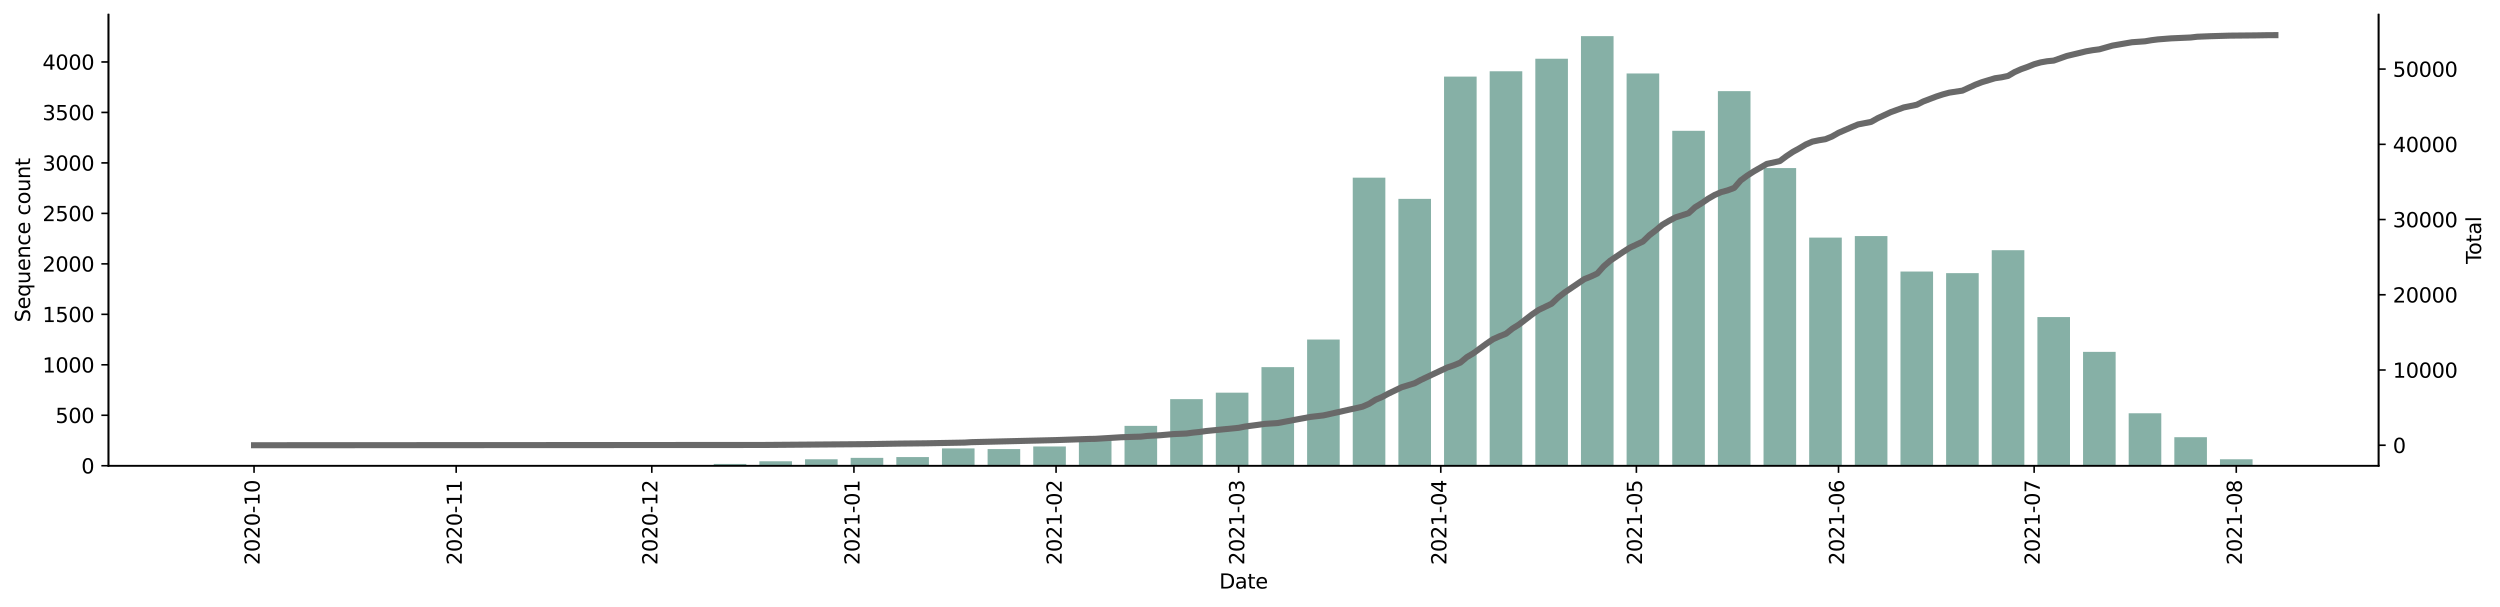 <?xml version="1.0" encoding="utf-8" standalone="no"?>
<!DOCTYPE svg PUBLIC "-//W3C//DTD SVG 1.1//EN"
  "http://www.w3.org/Graphics/SVG/1.1/DTD/svg11.dtd">
<svg height="298.621pt" version="1.1" viewBox="0 0 1229.019 298.621" width="1229.019pt" xmlns="http://www.w3.org/2000/svg" xmlns:xlink="http://www.w3.org/1999/xlink">
 <defs>
  <style type="text/css">*{stroke-linecap:butt;stroke-linejoin:round;}</style>
 </defs>
 <g id="figure_1">
  <g id="patch_1">
   <path d="M 0 298.621 
L 1229.019 298.621 
L 1229.019 0 
L 0 0 
z
" style="fill:#ffffff;"/>
  </g>
  <g id="axes_1">
   <g id="patch_2">
    <path d="M 53.328 228.96 
L 1169.328 228.96 
L 1169.328 7.2 
L 53.328 7.2 
z
" style="fill:#ffffff;"/>
   </g>
   <g id="patch_3">
    <path clip-path="url(#p7584fbfe65)" d="M 104.055 228.96 
L 120.083 228.96 
L 120.083 228.91 
L 104.055 228.91 
z
" style="fill:#86b0a6;"/>
   </g>
   <g id="patch_4">
    <path clip-path="url(#p7584fbfe65)" d="M 171.371 228.96 
L 187.399 228.96 
L 187.399 228.811 
L 171.371 228.811 
z
" style="fill:#86b0a6;"/>
   </g>
   <g id="patch_5">
    <path clip-path="url(#p7584fbfe65)" d="M 193.81 228.96 
L 209.837 228.96 
L 209.837 228.861 
L 193.81 228.861 
z
" style="fill:#86b0a6;"/>
   </g>
   <g id="patch_6">
    <path clip-path="url(#p7584fbfe65)" d="M 216.248 228.96 
L 232.276 228.96 
L 232.276 228.91 
L 216.248 228.91 
z
" style="fill:#86b0a6;"/>
   </g>
   <g id="patch_7">
    <path clip-path="url(#p7584fbfe65)" d="M 261.126 228.96 
L 277.153 228.96 
L 277.153 228.811 
L 261.126 228.811 
z
" style="fill:#86b0a6;"/>
   </g>
   <g id="patch_8">
    <path clip-path="url(#p7584fbfe65)" d="M 283.564 228.96 
L 299.592 228.96 
L 299.592 228.91 
L 283.564 228.91 
z
" style="fill:#86b0a6;"/>
   </g>
   <g id="patch_9">
    <path clip-path="url(#p7584fbfe65)" d="M 306.003 228.96 
L 322.03 228.96 
L 322.03 228.762 
L 306.003 228.762 
z
" style="fill:#86b0a6;"/>
   </g>
   <g id="patch_10">
    <path clip-path="url(#p7584fbfe65)" d="M 328.441 228.96 
L 344.469 228.96 
L 344.469 228.811 
L 328.441 228.811 
z
" style="fill:#86b0a6;"/>
   </g>
   <g id="patch_11">
    <path clip-path="url(#p7584fbfe65)" d="M 350.88 228.96 
L 366.908 228.96 
L 366.908 228.067 
L 350.88 228.067 
z
" style="fill:#86b0a6;"/>
   </g>
   <g id="patch_12">
    <path clip-path="url(#p7584fbfe65)" d="M 373.319 228.96 
L 389.346 228.96 
L 389.346 226.777 
L 373.319 226.777 
z
" style="fill:#86b0a6;"/>
   </g>
   <g id="patch_13">
    <path clip-path="url(#p7584fbfe65)" d="M 395.757 228.96 
L 411.785 228.96 
L 411.785 225.784 
L 395.757 225.784 
z
" style="fill:#86b0a6;"/>
   </g>
   <g id="patch_14">
    <path clip-path="url(#p7584fbfe65)" d="M 418.196 228.96 
L 434.223 228.96 
L 434.223 225.089 
L 418.196 225.089 
z
" style="fill:#86b0a6;"/>
   </g>
   <g id="patch_15">
    <path clip-path="url(#p7584fbfe65)" d="M 440.634 228.96 
L 456.662 228.96 
L 456.662 224.692 
L 440.634 224.692 
z
" style="fill:#86b0a6;"/>
   </g>
   <g id="patch_16">
    <path clip-path="url(#p7584fbfe65)" d="M 463.073 228.96 
L 479.101 228.96 
L 479.101 220.425 
L 463.073 220.425 
z
" style="fill:#86b0a6;"/>
   </g>
   <g id="patch_17">
    <path clip-path="url(#p7584fbfe65)" d="M 485.512 228.96 
L 501.539 228.96 
L 501.539 220.772 
L 485.512 220.772 
z
" style="fill:#86b0a6;"/>
   </g>
   <g id="patch_18">
    <path clip-path="url(#p7584fbfe65)" d="M 507.95 228.96 
L 523.978 228.96 
L 523.978 219.482 
L 507.95 219.482 
z
" style="fill:#86b0a6;"/>
   </g>
   <g id="patch_19">
    <path clip-path="url(#p7584fbfe65)" d="M 530.389 228.96 
L 546.416 228.96 
L 546.416 214.817 
L 530.389 214.817 
z
" style="fill:#86b0a6;"/>
   </g>
   <g id="patch_20">
    <path clip-path="url(#p7584fbfe65)" d="M 552.827 228.96 
L 568.855 228.96 
L 568.855 209.358 
L 552.827 209.358 
z
" style="fill:#86b0a6;"/>
   </g>
   <g id="patch_21">
    <path clip-path="url(#p7584fbfe65)" d="M 575.266 228.96 
L 591.294 228.96 
L 591.294 196.208 
L 575.266 196.208 
z
" style="fill:#86b0a6;"/>
   </g>
   <g id="patch_22">
    <path clip-path="url(#p7584fbfe65)" d="M 597.705 228.96 
L 613.732 228.96 
L 613.732 193.032 
L 597.705 193.032 
z
" style="fill:#86b0a6;"/>
   </g>
   <g id="patch_23">
    <path clip-path="url(#p7584fbfe65)" d="M 620.143 228.96 
L 636.171 228.96 
L 636.171 180.477 
L 620.143 180.477 
z
" style="fill:#86b0a6;"/>
   </g>
   <g id="patch_24">
    <path clip-path="url(#p7584fbfe65)" d="M 642.582 228.96 
L 658.609 228.96 
L 658.609 166.93 
L 642.582 166.93 
z
" style="fill:#86b0a6;"/>
   </g>
   <g id="patch_25">
    <path clip-path="url(#p7584fbfe65)" d="M 665.02 228.96 
L 681.048 228.96 
L 681.048 87.333 
L 665.02 87.333 
z
" style="fill:#86b0a6;"/>
   </g>
   <g id="patch_26">
    <path clip-path="url(#p7584fbfe65)" d="M 687.459 228.96 
L 703.487 228.96 
L 703.487 97.754 
L 687.459 97.754 
z
" style="fill:#86b0a6;"/>
   </g>
   <g id="patch_27">
    <path clip-path="url(#p7584fbfe65)" d="M 709.898 228.96 
L 725.925 228.96 
L 725.925 37.659 
L 709.898 37.659 
z
" style="fill:#86b0a6;"/>
   </g>
   <g id="patch_28">
    <path clip-path="url(#p7584fbfe65)" d="M 732.336 228.96 
L 748.364 228.96 
L 748.364 35.029 
L 732.336 35.029 
z
" style="fill:#86b0a6;"/>
   </g>
   <g id="patch_29">
    <path clip-path="url(#p7584fbfe65)" d="M 754.775 228.96 
L 770.802 228.96 
L 770.802 28.876 
L 754.775 28.876 
z
" style="fill:#86b0a6;"/>
   </g>
   <g id="patch_30">
    <path clip-path="url(#p7584fbfe65)" d="M 777.214 228.96 
L 793.241 228.96 
L 793.241 17.76 
L 777.214 17.76 
z
" style="fill:#86b0a6;"/>
   </g>
   <g id="patch_31">
    <path clip-path="url(#p7584fbfe65)" d="M 799.652 228.96 
L 815.68 228.96 
L 815.68 36.121 
L 799.652 36.121 
z
" style="fill:#86b0a6;"/>
   </g>
   <g id="patch_32">
    <path clip-path="url(#p7584fbfe65)" d="M 822.091 228.96 
L 838.118 228.96 
L 838.118 64.307 
L 822.091 64.307 
z
" style="fill:#86b0a6;"/>
   </g>
   <g id="patch_33">
    <path clip-path="url(#p7584fbfe65)" d="M 844.529 228.96 
L 860.557 228.96 
L 860.557 44.805 
L 844.529 44.805 
z
" style="fill:#86b0a6;"/>
   </g>
   <g id="patch_34">
    <path clip-path="url(#p7584fbfe65)" d="M 866.968 228.96 
L 882.996 228.96 
L 882.996 82.619 
L 866.968 82.619 
z
" style="fill:#86b0a6;"/>
   </g>
   <g id="patch_35">
    <path clip-path="url(#p7584fbfe65)" d="M 889.407 228.96 
L 905.434 228.96 
L 905.434 116.81 
L 889.407 116.81 
z
" style="fill:#86b0a6;"/>
   </g>
   <g id="patch_36">
    <path clip-path="url(#p7584fbfe65)" d="M 911.845 228.96 
L 927.873 228.96 
L 927.873 116.065 
L 911.845 116.065 
z
" style="fill:#86b0a6;"/>
   </g>
   <g id="patch_37">
    <path clip-path="url(#p7584fbfe65)" d="M 934.284 228.96 
L 950.311 228.96 
L 950.311 133.483 
L 934.284 133.483 
z
" style="fill:#86b0a6;"/>
   </g>
   <g id="patch_38">
    <path clip-path="url(#p7584fbfe65)" d="M 956.722 228.96 
L 972.75 228.96 
L 972.75 134.277 
L 956.722 134.277 
z
" style="fill:#86b0a6;"/>
   </g>
   <g id="patch_39">
    <path clip-path="url(#p7584fbfe65)" d="M 979.161 228.96 
L 995.189 228.96 
L 995.189 123.013 
L 979.161 123.013 
z
" style="fill:#86b0a6;"/>
   </g>
   <g id="patch_40">
    <path clip-path="url(#p7584fbfe65)" d="M 1001.6 228.96 
L 1017.627 228.96 
L 1017.627 155.864 
L 1001.6 155.864 
z
" style="fill:#86b0a6;"/>
   </g>
   <g id="patch_41">
    <path clip-path="url(#p7584fbfe65)" d="M 1024.038 228.96 
L 1040.066 228.96 
L 1040.066 172.984 
L 1024.038 172.984 
z
" style="fill:#86b0a6;"/>
   </g>
   <g id="patch_42">
    <path clip-path="url(#p7584fbfe65)" d="M 1046.477 228.96 
L 1062.504 228.96 
L 1062.504 203.155 
L 1046.477 203.155 
z
" style="fill:#86b0a6;"/>
   </g>
   <g id="patch_43">
    <path clip-path="url(#p7584fbfe65)" d="M 1068.915 228.96 
L 1084.943 228.96 
L 1084.943 214.916 
L 1068.915 214.916 
z
" style="fill:#86b0a6;"/>
   </g>
   <g id="patch_44">
    <path clip-path="url(#p7584fbfe65)" d="M 1091.354 228.96 
L 1107.382 228.96 
L 1107.382 225.784 
L 1091.354 225.784 
z
" style="fill:#86b0a6;"/>
   </g>
   <g id="matplotlib.axis_1">
    <g id="xtick_1">
     <g id="line2d_1">
      <defs>
       <path d="M 0 0 
L 0 3.5 
" id="m6cc759855a" style="stroke:#000000;stroke-width:0.8;"/>
      </defs>
      <g>
       <use style="stroke:#000000;stroke-width:0.8;" x="124.891" xlink:href="#m6cc759855a" y="228.96"/>
      </g>
     </g>
     <g id="text_1">
      <!-- 2020-10 -->
      <g transform="translate(127.651 277.743)rotate(-90)scale(0.1 -0.1)">
       <defs>
        <path d="M 1228 531 
L 3431 531 
L 3431 0 
L 469 0 
L 469 531 
Q 828 903 1448 1529 
Q 2069 2156 2228 2338 
Q 2531 2678 2651 2914 
Q 2772 3150 2772 3378 
Q 2772 3750 2511 3984 
Q 2250 4219 1831 4219 
Q 1534 4219 1204 4116 
Q 875 4013 500 3803 
L 500 4441 
Q 881 4594 1212 4672 
Q 1544 4750 1819 4750 
Q 2544 4750 2975 4387 
Q 3406 4025 3406 3419 
Q 3406 3131 3298 2873 
Q 3191 2616 2906 2266 
Q 2828 2175 2409 1742 
Q 1991 1309 1228 531 
z
" id="DejaVuSans-32" transform="scale(0.016)"/>
        <path d="M 2034 4250 
Q 1547 4250 1301 3770 
Q 1056 3291 1056 2328 
Q 1056 1369 1301 889 
Q 1547 409 2034 409 
Q 2525 409 2770 889 
Q 3016 1369 3016 2328 
Q 3016 3291 2770 3770 
Q 2525 4250 2034 4250 
z
M 2034 4750 
Q 2819 4750 3233 4129 
Q 3647 3509 3647 2328 
Q 3647 1150 3233 529 
Q 2819 -91 2034 -91 
Q 1250 -91 836 529 
Q 422 1150 422 2328 
Q 422 3509 836 4129 
Q 1250 4750 2034 4750 
z
" id="DejaVuSans-30" transform="scale(0.016)"/>
        <path d="M 313 2009 
L 1997 2009 
L 1997 1497 
L 313 1497 
L 313 2009 
z
" id="DejaVuSans-2d" transform="scale(0.016)"/>
        <path d="M 794 531 
L 1825 531 
L 1825 4091 
L 703 3866 
L 703 4441 
L 1819 4666 
L 2450 4666 
L 2450 531 
L 3481 531 
L 3481 0 
L 794 0 
L 794 531 
z
" id="DejaVuSans-31" transform="scale(0.016)"/>
       </defs>
       <use xlink:href="#DejaVuSans-32"/>
       <use x="63.623" xlink:href="#DejaVuSans-30"/>
       <use x="127.246" xlink:href="#DejaVuSans-32"/>
       <use x="190.869" xlink:href="#DejaVuSans-30"/>
       <use x="254.492" xlink:href="#DejaVuSans-2d"/>
       <use x="290.576" xlink:href="#DejaVuSans-31"/>
       <use x="354.199" xlink:href="#DejaVuSans-30"/>
      </g>
     </g>
    </g>
    <g id="xtick_2">
     <g id="line2d_2">
      <g>
       <use style="stroke:#000000;stroke-width:0.8;" x="224.262" xlink:href="#m6cc759855a" y="228.96"/>
      </g>
     </g>
     <g id="text_2">
      <!-- 2020-11 -->
      <g transform="translate(227.022 277.743)rotate(-90)scale(0.1 -0.1)">
       <use xlink:href="#DejaVuSans-32"/>
       <use x="63.623" xlink:href="#DejaVuSans-30"/>
       <use x="127.246" xlink:href="#DejaVuSans-32"/>
       <use x="190.869" xlink:href="#DejaVuSans-30"/>
       <use x="254.492" xlink:href="#DejaVuSans-2d"/>
       <use x="290.576" xlink:href="#DejaVuSans-31"/>
       <use x="354.199" xlink:href="#DejaVuSans-31"/>
      </g>
     </g>
    </g>
    <g id="xtick_3">
     <g id="line2d_3">
      <g>
       <use style="stroke:#000000;stroke-width:0.8;" x="320.428" xlink:href="#m6cc759855a" y="228.96"/>
      </g>
     </g>
     <g id="text_3">
      <!-- 2020-12 -->
      <g transform="translate(323.187 277.743)rotate(-90)scale(0.1 -0.1)">
       <use xlink:href="#DejaVuSans-32"/>
       <use x="63.623" xlink:href="#DejaVuSans-30"/>
       <use x="127.246" xlink:href="#DejaVuSans-32"/>
       <use x="190.869" xlink:href="#DejaVuSans-30"/>
       <use x="254.492" xlink:href="#DejaVuSans-2d"/>
       <use x="290.576" xlink:href="#DejaVuSans-31"/>
       <use x="354.199" xlink:href="#DejaVuSans-32"/>
      </g>
     </g>
    </g>
    <g id="xtick_4">
     <g id="line2d_4">
      <g>
       <use style="stroke:#000000;stroke-width:0.8;" x="419.799" xlink:href="#m6cc759855a" y="228.96"/>
      </g>
     </g>
     <g id="text_4">
      <!-- 2021-01 -->
      <g transform="translate(422.558 277.743)rotate(-90)scale(0.1 -0.1)">
       <use xlink:href="#DejaVuSans-32"/>
       <use x="63.623" xlink:href="#DejaVuSans-30"/>
       <use x="127.246" xlink:href="#DejaVuSans-32"/>
       <use x="190.869" xlink:href="#DejaVuSans-31"/>
       <use x="254.492" xlink:href="#DejaVuSans-2d"/>
       <use x="290.576" xlink:href="#DejaVuSans-30"/>
       <use x="354.199" xlink:href="#DejaVuSans-31"/>
      </g>
     </g>
    </g>
    <g id="xtick_5">
     <g id="line2d_5">
      <g>
       <use style="stroke:#000000;stroke-width:0.8;" x="519.17" xlink:href="#m6cc759855a" y="228.96"/>
      </g>
     </g>
     <g id="text_5">
      <!-- 2021-02 -->
      <g transform="translate(521.929 277.743)rotate(-90)scale(0.1 -0.1)">
       <use xlink:href="#DejaVuSans-32"/>
       <use x="63.623" xlink:href="#DejaVuSans-30"/>
       <use x="127.246" xlink:href="#DejaVuSans-32"/>
       <use x="190.869" xlink:href="#DejaVuSans-31"/>
       <use x="254.492" xlink:href="#DejaVuSans-2d"/>
       <use x="290.576" xlink:href="#DejaVuSans-30"/>
       <use x="354.199" xlink:href="#DejaVuSans-32"/>
      </g>
     </g>
    </g>
    <g id="xtick_6">
     <g id="line2d_6">
      <g>
       <use style="stroke:#000000;stroke-width:0.8;" x="608.924" xlink:href="#m6cc759855a" y="228.96"/>
      </g>
     </g>
     <g id="text_6">
      <!-- 2021-03 -->
      <g transform="translate(611.683 277.743)rotate(-90)scale(0.1 -0.1)">
       <defs>
        <path d="M 2597 2516 
Q 3050 2419 3304 2112 
Q 3559 1806 3559 1356 
Q 3559 666 3084 287 
Q 2609 -91 1734 -91 
Q 1441 -91 1130 -33 
Q 819 25 488 141 
L 488 750 
Q 750 597 1062 519 
Q 1375 441 1716 441 
Q 2309 441 2620 675 
Q 2931 909 2931 1356 
Q 2931 1769 2642 2001 
Q 2353 2234 1838 2234 
L 1294 2234 
L 1294 2753 
L 1863 2753 
Q 2328 2753 2575 2939 
Q 2822 3125 2822 3475 
Q 2822 3834 2567 4026 
Q 2313 4219 1838 4219 
Q 1578 4219 1281 4162 
Q 984 4106 628 3988 
L 628 4550 
Q 988 4650 1302 4700 
Q 1616 4750 1894 4750 
Q 2613 4750 3031 4423 
Q 3450 4097 3450 3541 
Q 3450 3153 3228 2886 
Q 3006 2619 2597 2516 
z
" id="DejaVuSans-33" transform="scale(0.016)"/>
       </defs>
       <use xlink:href="#DejaVuSans-32"/>
       <use x="63.623" xlink:href="#DejaVuSans-30"/>
       <use x="127.246" xlink:href="#DejaVuSans-32"/>
       <use x="190.869" xlink:href="#DejaVuSans-31"/>
       <use x="254.492" xlink:href="#DejaVuSans-2d"/>
       <use x="290.576" xlink:href="#DejaVuSans-30"/>
       <use x="354.199" xlink:href="#DejaVuSans-33"/>
      </g>
     </g>
    </g>
    <g id="xtick_7">
     <g id="line2d_7">
      <g>
       <use style="stroke:#000000;stroke-width:0.8;" x="708.295" xlink:href="#m6cc759855a" y="228.96"/>
      </g>
     </g>
     <g id="text_7">
      <!-- 2021-04 -->
      <g transform="translate(711.054 277.743)rotate(-90)scale(0.1 -0.1)">
       <defs>
        <path d="M 2419 4116 
L 825 1625 
L 2419 1625 
L 2419 4116 
z
M 2253 4666 
L 3047 4666 
L 3047 1625 
L 3713 1625 
L 3713 1100 
L 3047 1100 
L 3047 0 
L 2419 0 
L 2419 1100 
L 313 1100 
L 313 1709 
L 2253 4666 
z
" id="DejaVuSans-34" transform="scale(0.016)"/>
       </defs>
       <use xlink:href="#DejaVuSans-32"/>
       <use x="63.623" xlink:href="#DejaVuSans-30"/>
       <use x="127.246" xlink:href="#DejaVuSans-32"/>
       <use x="190.869" xlink:href="#DejaVuSans-31"/>
       <use x="254.492" xlink:href="#DejaVuSans-2d"/>
       <use x="290.576" xlink:href="#DejaVuSans-30"/>
       <use x="354.199" xlink:href="#DejaVuSans-34"/>
      </g>
     </g>
    </g>
    <g id="xtick_8">
     <g id="line2d_8">
      <g>
       <use style="stroke:#000000;stroke-width:0.8;" x="804.46" xlink:href="#m6cc759855a" y="228.96"/>
      </g>
     </g>
     <g id="text_8">
      <!-- 2021-05 -->
      <g transform="translate(807.22 277.743)rotate(-90)scale(0.1 -0.1)">
       <defs>
        <path d="M 691 4666 
L 3169 4666 
L 3169 4134 
L 1269 4134 
L 1269 2991 
Q 1406 3038 1543 3061 
Q 1681 3084 1819 3084 
Q 2600 3084 3056 2656 
Q 3513 2228 3513 1497 
Q 3513 744 3044 326 
Q 2575 -91 1722 -91 
Q 1428 -91 1123 -41 
Q 819 9 494 109 
L 494 744 
Q 775 591 1075 516 
Q 1375 441 1709 441 
Q 2250 441 2565 725 
Q 2881 1009 2881 1497 
Q 2881 1984 2565 2268 
Q 2250 2553 1709 2553 
Q 1456 2553 1204 2497 
Q 953 2441 691 2322 
L 691 4666 
z
" id="DejaVuSans-35" transform="scale(0.016)"/>
       </defs>
       <use xlink:href="#DejaVuSans-32"/>
       <use x="63.623" xlink:href="#DejaVuSans-30"/>
       <use x="127.246" xlink:href="#DejaVuSans-32"/>
       <use x="190.869" xlink:href="#DejaVuSans-31"/>
       <use x="254.492" xlink:href="#DejaVuSans-2d"/>
       <use x="290.576" xlink:href="#DejaVuSans-30"/>
       <use x="354.199" xlink:href="#DejaVuSans-35"/>
      </g>
     </g>
    </g>
    <g id="xtick_9">
     <g id="line2d_9">
      <g>
       <use style="stroke:#000000;stroke-width:0.8;" x="903.831" xlink:href="#m6cc759855a" y="228.96"/>
      </g>
     </g>
     <g id="text_9">
      <!-- 2021-06 -->
      <g transform="translate(906.591 277.743)rotate(-90)scale(0.1 -0.1)">
       <defs>
        <path d="M 2113 2584 
Q 1688 2584 1439 2293 
Q 1191 2003 1191 1497 
Q 1191 994 1439 701 
Q 1688 409 2113 409 
Q 2538 409 2786 701 
Q 3034 994 3034 1497 
Q 3034 2003 2786 2293 
Q 2538 2584 2113 2584 
z
M 3366 4563 
L 3366 3988 
Q 3128 4100 2886 4159 
Q 2644 4219 2406 4219 
Q 1781 4219 1451 3797 
Q 1122 3375 1075 2522 
Q 1259 2794 1537 2939 
Q 1816 3084 2150 3084 
Q 2853 3084 3261 2657 
Q 3669 2231 3669 1497 
Q 3669 778 3244 343 
Q 2819 -91 2113 -91 
Q 1303 -91 875 529 
Q 447 1150 447 2328 
Q 447 3434 972 4092 
Q 1497 4750 2381 4750 
Q 2619 4750 2861 4703 
Q 3103 4656 3366 4563 
z
" id="DejaVuSans-36" transform="scale(0.016)"/>
       </defs>
       <use xlink:href="#DejaVuSans-32"/>
       <use x="63.623" xlink:href="#DejaVuSans-30"/>
       <use x="127.246" xlink:href="#DejaVuSans-32"/>
       <use x="190.869" xlink:href="#DejaVuSans-31"/>
       <use x="254.492" xlink:href="#DejaVuSans-2d"/>
       <use x="290.576" xlink:href="#DejaVuSans-30"/>
       <use x="354.199" xlink:href="#DejaVuSans-36"/>
      </g>
     </g>
    </g>
    <g id="xtick_10">
     <g id="line2d_10">
      <g>
       <use style="stroke:#000000;stroke-width:0.8;" x="999.997" xlink:href="#m6cc759855a" y="228.96"/>
      </g>
     </g>
     <g id="text_10">
      <!-- 2021-07 -->
      <g transform="translate(1002.756 277.743)rotate(-90)scale(0.1 -0.1)">
       <defs>
        <path d="M 525 4666 
L 3525 4666 
L 3525 4397 
L 1831 0 
L 1172 0 
L 2766 4134 
L 525 4134 
L 525 4666 
z
" id="DejaVuSans-37" transform="scale(0.016)"/>
       </defs>
       <use xlink:href="#DejaVuSans-32"/>
       <use x="63.623" xlink:href="#DejaVuSans-30"/>
       <use x="127.246" xlink:href="#DejaVuSans-32"/>
       <use x="190.869" xlink:href="#DejaVuSans-31"/>
       <use x="254.492" xlink:href="#DejaVuSans-2d"/>
       <use x="290.576" xlink:href="#DejaVuSans-30"/>
       <use x="354.199" xlink:href="#DejaVuSans-37"/>
      </g>
     </g>
    </g>
    <g id="xtick_11">
     <g id="line2d_11">
      <g>
       <use style="stroke:#000000;stroke-width:0.8;" x="1099.368" xlink:href="#m6cc759855a" y="228.96"/>
      </g>
     </g>
     <g id="text_11">
      <!-- 2021-08 -->
      <g transform="translate(1102.127 277.743)rotate(-90)scale(0.1 -0.1)">
       <defs>
        <path d="M 2034 2216 
Q 1584 2216 1326 1975 
Q 1069 1734 1069 1313 
Q 1069 891 1326 650 
Q 1584 409 2034 409 
Q 2484 409 2743 651 
Q 3003 894 3003 1313 
Q 3003 1734 2745 1975 
Q 2488 2216 2034 2216 
z
M 1403 2484 
Q 997 2584 770 2862 
Q 544 3141 544 3541 
Q 544 4100 942 4425 
Q 1341 4750 2034 4750 
Q 2731 4750 3128 4425 
Q 3525 4100 3525 3541 
Q 3525 3141 3298 2862 
Q 3072 2584 2669 2484 
Q 3125 2378 3379 2068 
Q 3634 1759 3634 1313 
Q 3634 634 3220 271 
Q 2806 -91 2034 -91 
Q 1263 -91 848 271 
Q 434 634 434 1313 
Q 434 1759 690 2068 
Q 947 2378 1403 2484 
z
M 1172 3481 
Q 1172 3119 1398 2916 
Q 1625 2713 2034 2713 
Q 2441 2713 2670 2916 
Q 2900 3119 2900 3481 
Q 2900 3844 2670 4047 
Q 2441 4250 2034 4250 
Q 1625 4250 1398 4047 
Q 1172 3844 1172 3481 
z
" id="DejaVuSans-38" transform="scale(0.016)"/>
       </defs>
       <use xlink:href="#DejaVuSans-32"/>
       <use x="63.623" xlink:href="#DejaVuSans-30"/>
       <use x="127.246" xlink:href="#DejaVuSans-32"/>
       <use x="190.869" xlink:href="#DejaVuSans-31"/>
       <use x="254.492" xlink:href="#DejaVuSans-2d"/>
       <use x="290.576" xlink:href="#DejaVuSans-30"/>
       <use x="354.199" xlink:href="#DejaVuSans-38"/>
      </g>
     </g>
    </g>
    <g id="text_12">
     <!-- Date -->
     <g transform="translate(599.377 289.341)scale(0.1 -0.1)">
      <defs>
       <path d="M 1259 4147 
L 1259 519 
L 2022 519 
Q 2988 519 3436 956 
Q 3884 1394 3884 2338 
Q 3884 3275 3436 3711 
Q 2988 4147 2022 4147 
L 1259 4147 
z
M 628 4666 
L 1925 4666 
Q 3281 4666 3915 4102 
Q 4550 3538 4550 2338 
Q 4550 1131 3912 565 
Q 3275 0 1925 0 
L 628 0 
L 628 4666 
z
" id="DejaVuSans-44" transform="scale(0.016)"/>
       <path d="M 2194 1759 
Q 1497 1759 1228 1600 
Q 959 1441 959 1056 
Q 959 750 1161 570 
Q 1363 391 1709 391 
Q 2188 391 2477 730 
Q 2766 1069 2766 1631 
L 2766 1759 
L 2194 1759 
z
M 3341 1997 
L 3341 0 
L 2766 0 
L 2766 531 
Q 2569 213 2275 61 
Q 1981 -91 1556 -91 
Q 1019 -91 701 211 
Q 384 513 384 1019 
Q 384 1609 779 1909 
Q 1175 2209 1959 2209 
L 2766 2209 
L 2766 2266 
Q 2766 2663 2505 2880 
Q 2244 3097 1772 3097 
Q 1472 3097 1187 3025 
Q 903 2953 641 2809 
L 641 3341 
Q 956 3463 1253 3523 
Q 1550 3584 1831 3584 
Q 2591 3584 2966 3190 
Q 3341 2797 3341 1997 
z
" id="DejaVuSans-61" transform="scale(0.016)"/>
       <path d="M 1172 4494 
L 1172 3500 
L 2356 3500 
L 2356 3053 
L 1172 3053 
L 1172 1153 
Q 1172 725 1289 603 
Q 1406 481 1766 481 
L 2356 481 
L 2356 0 
L 1766 0 
Q 1100 0 847 248 
Q 594 497 594 1153 
L 594 3053 
L 172 3053 
L 172 3500 
L 594 3500 
L 594 4494 
L 1172 4494 
z
" id="DejaVuSans-74" transform="scale(0.016)"/>
       <path d="M 3597 1894 
L 3597 1613 
L 953 1613 
Q 991 1019 1311 708 
Q 1631 397 2203 397 
Q 2534 397 2845 478 
Q 3156 559 3463 722 
L 3463 178 
Q 3153 47 2828 -22 
Q 2503 -91 2169 -91 
Q 1331 -91 842 396 
Q 353 884 353 1716 
Q 353 2575 817 3079 
Q 1281 3584 2069 3584 
Q 2775 3584 3186 3129 
Q 3597 2675 3597 1894 
z
M 3022 2063 
Q 3016 2534 2758 2815 
Q 2500 3097 2075 3097 
Q 1594 3097 1305 2825 
Q 1016 2553 972 2059 
L 3022 2063 
z
" id="DejaVuSans-65" transform="scale(0.016)"/>
      </defs>
      <use xlink:href="#DejaVuSans-44"/>
      <use x="77.002" xlink:href="#DejaVuSans-61"/>
      <use x="138.281" xlink:href="#DejaVuSans-74"/>
      <use x="177.49" xlink:href="#DejaVuSans-65"/>
     </g>
    </g>
   </g>
   <g id="matplotlib.axis_2">
    <g id="ytick_1">
     <g id="line2d_12">
      <defs>
       <path d="M 0 0 
L -3.5 0 
" id="md8e7f0f0ab" style="stroke:#000000;stroke-width:0.8;"/>
      </defs>
      <g>
       <use style="stroke:#000000;stroke-width:0.8;" x="53.328" xlink:href="#md8e7f0f0ab" y="228.96"/>
      </g>
     </g>
     <g id="text_13">
      <!-- 0 -->
      <g transform="translate(39.966 232.759)scale(0.1 -0.1)">
       <use xlink:href="#DejaVuSans-30"/>
      </g>
     </g>
    </g>
    <g id="ytick_2">
     <g id="line2d_13">
      <g>
       <use style="stroke:#000000;stroke-width:0.8;" x="53.328" xlink:href="#md8e7f0f0ab" y="204.148"/>
      </g>
     </g>
     <g id="text_14">
      <!-- 500 -->
      <g transform="translate(27.241 207.947)scale(0.1 -0.1)">
       <use xlink:href="#DejaVuSans-35"/>
       <use x="63.623" xlink:href="#DejaVuSans-30"/>
       <use x="127.246" xlink:href="#DejaVuSans-30"/>
      </g>
     </g>
    </g>
    <g id="ytick_3">
     <g id="line2d_14">
      <g>
       <use style="stroke:#000000;stroke-width:0.8;" x="53.328" xlink:href="#md8e7f0f0ab" y="179.336"/>
      </g>
     </g>
     <g id="text_15">
      <!-- 1000 -->
      <g transform="translate(20.878 183.135)scale(0.1 -0.1)">
       <use xlink:href="#DejaVuSans-31"/>
       <use x="63.623" xlink:href="#DejaVuSans-30"/>
       <use x="127.246" xlink:href="#DejaVuSans-30"/>
       <use x="190.869" xlink:href="#DejaVuSans-30"/>
      </g>
     </g>
    </g>
    <g id="ytick_4">
     <g id="line2d_15">
      <g>
       <use style="stroke:#000000;stroke-width:0.8;" x="53.328" xlink:href="#md8e7f0f0ab" y="154.524"/>
      </g>
     </g>
     <g id="text_16">
      <!-- 1500 -->
      <g transform="translate(20.878 158.323)scale(0.1 -0.1)">
       <use xlink:href="#DejaVuSans-31"/>
       <use x="63.623" xlink:href="#DejaVuSans-35"/>
       <use x="127.246" xlink:href="#DejaVuSans-30"/>
       <use x="190.869" xlink:href="#DejaVuSans-30"/>
      </g>
     </g>
    </g>
    <g id="ytick_5">
     <g id="line2d_16">
      <g>
       <use style="stroke:#000000;stroke-width:0.8;" x="53.328" xlink:href="#md8e7f0f0ab" y="129.712"/>
      </g>
     </g>
     <g id="text_17">
      <!-- 2000 -->
      <g transform="translate(20.878 133.511)scale(0.1 -0.1)">
       <use xlink:href="#DejaVuSans-32"/>
       <use x="63.623" xlink:href="#DejaVuSans-30"/>
       <use x="127.246" xlink:href="#DejaVuSans-30"/>
       <use x="190.869" xlink:href="#DejaVuSans-30"/>
      </g>
     </g>
    </g>
    <g id="ytick_6">
     <g id="line2d_17">
      <g>
       <use style="stroke:#000000;stroke-width:0.8;" x="53.328" xlink:href="#md8e7f0f0ab" y="104.9"/>
      </g>
     </g>
     <g id="text_18">
      <!-- 2500 -->
      <g transform="translate(20.878 108.699)scale(0.1 -0.1)">
       <use xlink:href="#DejaVuSans-32"/>
       <use x="63.623" xlink:href="#DejaVuSans-35"/>
       <use x="127.246" xlink:href="#DejaVuSans-30"/>
       <use x="190.869" xlink:href="#DejaVuSans-30"/>
      </g>
     </g>
    </g>
    <g id="ytick_7">
     <g id="line2d_18">
      <g>
       <use style="stroke:#000000;stroke-width:0.8;" x="53.328" xlink:href="#md8e7f0f0ab" y="80.088"/>
      </g>
     </g>
     <g id="text_19">
      <!-- 3000 -->
      <g transform="translate(20.878 83.887)scale(0.1 -0.1)">
       <use xlink:href="#DejaVuSans-33"/>
       <use x="63.623" xlink:href="#DejaVuSans-30"/>
       <use x="127.246" xlink:href="#DejaVuSans-30"/>
       <use x="190.869" xlink:href="#DejaVuSans-30"/>
      </g>
     </g>
    </g>
    <g id="ytick_8">
     <g id="line2d_19">
      <g>
       <use style="stroke:#000000;stroke-width:0.8;" x="53.328" xlink:href="#md8e7f0f0ab" y="55.276"/>
      </g>
     </g>
     <g id="text_20">
      <!-- 3500 -->
      <g transform="translate(20.878 59.075)scale(0.1 -0.1)">
       <use xlink:href="#DejaVuSans-33"/>
       <use x="63.623" xlink:href="#DejaVuSans-35"/>
       <use x="127.246" xlink:href="#DejaVuSans-30"/>
       <use x="190.869" xlink:href="#DejaVuSans-30"/>
      </g>
     </g>
    </g>
    <g id="ytick_9">
     <g id="line2d_20">
      <g>
       <use style="stroke:#000000;stroke-width:0.8;" x="53.328" xlink:href="#md8e7f0f0ab" y="30.464"/>
      </g>
     </g>
     <g id="text_21">
      <!-- 4000 -->
      <g transform="translate(20.878 34.263)scale(0.1 -0.1)">
       <use xlink:href="#DejaVuSans-34"/>
       <use x="63.623" xlink:href="#DejaVuSans-30"/>
       <use x="127.246" xlink:href="#DejaVuSans-30"/>
       <use x="190.869" xlink:href="#DejaVuSans-30"/>
      </g>
     </g>
    </g>
    <g id="text_22">
     <!-- Sequence count -->
     <g transform="translate(14.798 158.44)rotate(-90)scale(0.1 -0.1)">
      <defs>
       <path d="M 3425 4513 
L 3425 3897 
Q 3066 4069 2747 4153 
Q 2428 4238 2131 4238 
Q 1616 4238 1336 4038 
Q 1056 3838 1056 3469 
Q 1056 3159 1242 3001 
Q 1428 2844 1947 2747 
L 2328 2669 
Q 3034 2534 3370 2195 
Q 3706 1856 3706 1288 
Q 3706 609 3251 259 
Q 2797 -91 1919 -91 
Q 1588 -91 1214 -16 
Q 841 59 441 206 
L 441 856 
Q 825 641 1194 531 
Q 1563 422 1919 422 
Q 2459 422 2753 634 
Q 3047 847 3047 1241 
Q 3047 1584 2836 1778 
Q 2625 1972 2144 2069 
L 1759 2144 
Q 1053 2284 737 2584 
Q 422 2884 422 3419 
Q 422 4038 858 4394 
Q 1294 4750 2059 4750 
Q 2388 4750 2728 4690 
Q 3069 4631 3425 4513 
z
" id="DejaVuSans-53" transform="scale(0.016)"/>
       <path d="M 947 1747 
Q 947 1113 1208 752 
Q 1469 391 1925 391 
Q 2381 391 2643 752 
Q 2906 1113 2906 1747 
Q 2906 2381 2643 2742 
Q 2381 3103 1925 3103 
Q 1469 3103 1208 2742 
Q 947 2381 947 1747 
z
M 2906 525 
Q 2725 213 2448 61 
Q 2172 -91 1784 -91 
Q 1150 -91 751 415 
Q 353 922 353 1747 
Q 353 2572 751 3078 
Q 1150 3584 1784 3584 
Q 2172 3584 2448 3432 
Q 2725 3281 2906 2969 
L 2906 3500 
L 3481 3500 
L 3481 -1331 
L 2906 -1331 
L 2906 525 
z
" id="DejaVuSans-71" transform="scale(0.016)"/>
       <path d="M 544 1381 
L 544 3500 
L 1119 3500 
L 1119 1403 
Q 1119 906 1312 657 
Q 1506 409 1894 409 
Q 2359 409 2629 706 
Q 2900 1003 2900 1516 
L 2900 3500 
L 3475 3500 
L 3475 0 
L 2900 0 
L 2900 538 
Q 2691 219 2414 64 
Q 2138 -91 1772 -91 
Q 1169 -91 856 284 
Q 544 659 544 1381 
z
M 1991 3584 
L 1991 3584 
z
" id="DejaVuSans-75" transform="scale(0.016)"/>
       <path d="M 3513 2113 
L 3513 0 
L 2938 0 
L 2938 2094 
Q 2938 2591 2744 2837 
Q 2550 3084 2163 3084 
Q 1697 3084 1428 2787 
Q 1159 2491 1159 1978 
L 1159 0 
L 581 0 
L 581 3500 
L 1159 3500 
L 1159 2956 
Q 1366 3272 1645 3428 
Q 1925 3584 2291 3584 
Q 2894 3584 3203 3211 
Q 3513 2838 3513 2113 
z
" id="DejaVuSans-6e" transform="scale(0.016)"/>
       <path d="M 3122 3366 
L 3122 2828 
Q 2878 2963 2633 3030 
Q 2388 3097 2138 3097 
Q 1578 3097 1268 2742 
Q 959 2388 959 1747 
Q 959 1106 1268 751 
Q 1578 397 2138 397 
Q 2388 397 2633 464 
Q 2878 531 3122 666 
L 3122 134 
Q 2881 22 2623 -34 
Q 2366 -91 2075 -91 
Q 1284 -91 818 406 
Q 353 903 353 1747 
Q 353 2603 823 3093 
Q 1294 3584 2113 3584 
Q 2378 3584 2631 3529 
Q 2884 3475 3122 3366 
z
" id="DejaVuSans-63" transform="scale(0.016)"/>
       <path id="DejaVuSans-20" transform="scale(0.016)"/>
       <path d="M 1959 3097 
Q 1497 3097 1228 2736 
Q 959 2375 959 1747 
Q 959 1119 1226 758 
Q 1494 397 1959 397 
Q 2419 397 2687 759 
Q 2956 1122 2956 1747 
Q 2956 2369 2687 2733 
Q 2419 3097 1959 3097 
z
M 1959 3584 
Q 2709 3584 3137 3096 
Q 3566 2609 3566 1747 
Q 3566 888 3137 398 
Q 2709 -91 1959 -91 
Q 1206 -91 779 398 
Q 353 888 353 1747 
Q 353 2609 779 3096 
Q 1206 3584 1959 3584 
z
" id="DejaVuSans-6f" transform="scale(0.016)"/>
      </defs>
      <use xlink:href="#DejaVuSans-53"/>
      <use x="63.477" xlink:href="#DejaVuSans-65"/>
      <use x="125" xlink:href="#DejaVuSans-71"/>
      <use x="188.477" xlink:href="#DejaVuSans-75"/>
      <use x="251.855" xlink:href="#DejaVuSans-65"/>
      <use x="313.379" xlink:href="#DejaVuSans-6e"/>
      <use x="376.758" xlink:href="#DejaVuSans-63"/>
      <use x="431.738" xlink:href="#DejaVuSans-65"/>
      <use x="493.262" xlink:href="#DejaVuSans-20"/>
      <use x="525.049" xlink:href="#DejaVuSans-63"/>
      <use x="580.029" xlink:href="#DejaVuSans-6f"/>
      <use x="641.211" xlink:href="#DejaVuSans-75"/>
      <use x="704.59" xlink:href="#DejaVuSans-6e"/>
      <use x="767.969" xlink:href="#DejaVuSans-74"/>
     </g>
    </g>
   </g>
   <g id="patch_45">
    <path d="M 53.328 228.96 
L 53.328 7.2 
" style="fill:none;stroke:#000000;stroke-linecap:square;stroke-linejoin:miter;stroke-width:0.8;"/>
   </g>
   <g id="patch_46">
    <path d="M 1169.328 228.96 
L 1169.328 7.2 
" style="fill:none;stroke:#000000;stroke-linecap:square;stroke-linejoin:miter;stroke-width:0.8;"/>
   </g>
   <g id="patch_47">
    <path d="M 53.328 228.96 
L 1169.328 228.96 
" style="fill:none;stroke:#000000;stroke-linecap:square;stroke-linejoin:miter;stroke-width:0.8;"/>
   </g>
  </g>
  <g id="axes_2">
   <g id="matplotlib.axis_3">
    <g id="ytick_10">
     <g id="line2d_21">
      <defs>
       <path d="M 0 0 
L 3.5 0 
" id="m9d5cc8984c" style="stroke:#000000;stroke-width:0.8;"/>
      </defs>
      <g>
       <use style="stroke:#000000;stroke-width:0.8;" x="1169.328" xlink:href="#m9d5cc8984c" y="218.884"/>
      </g>
     </g>
     <g id="text_23">
      <!-- 0 -->
      <g transform="translate(1176.328 222.683)scale(0.1 -0.1)">
       <use xlink:href="#DejaVuSans-30"/>
      </g>
     </g>
    </g>
    <g id="ytick_11">
     <g id="line2d_22">
      <g>
       <use style="stroke:#000000;stroke-width:0.8;" x="1169.328" xlink:href="#m9d5cc8984c" y="181.899"/>
      </g>
     </g>
     <g id="text_24">
      <!-- 10000 -->
      <g transform="translate(1176.328 185.698)scale(0.1 -0.1)">
       <use xlink:href="#DejaVuSans-31"/>
       <use x="63.623" xlink:href="#DejaVuSans-30"/>
       <use x="127.246" xlink:href="#DejaVuSans-30"/>
       <use x="190.869" xlink:href="#DejaVuSans-30"/>
       <use x="254.492" xlink:href="#DejaVuSans-30"/>
      </g>
     </g>
    </g>
    <g id="ytick_12">
     <g id="line2d_23">
      <g>
       <use style="stroke:#000000;stroke-width:0.8;" x="1169.328" xlink:href="#m9d5cc8984c" y="144.914"/>
      </g>
     </g>
     <g id="text_25">
      <!-- 20000 -->
      <g transform="translate(1176.328 148.713)scale(0.1 -0.1)">
       <use xlink:href="#DejaVuSans-32"/>
       <use x="63.623" xlink:href="#DejaVuSans-30"/>
       <use x="127.246" xlink:href="#DejaVuSans-30"/>
       <use x="190.869" xlink:href="#DejaVuSans-30"/>
       <use x="254.492" xlink:href="#DejaVuSans-30"/>
      </g>
     </g>
    </g>
    <g id="ytick_13">
     <g id="line2d_24">
      <g>
       <use style="stroke:#000000;stroke-width:0.8;" x="1169.328" xlink:href="#m9d5cc8984c" y="107.93"/>
      </g>
     </g>
     <g id="text_26">
      <!-- 30000 -->
      <g transform="translate(1176.328 111.729)scale(0.1 -0.1)">
       <use xlink:href="#DejaVuSans-33"/>
       <use x="63.623" xlink:href="#DejaVuSans-30"/>
       <use x="127.246" xlink:href="#DejaVuSans-30"/>
       <use x="190.869" xlink:href="#DejaVuSans-30"/>
       <use x="254.492" xlink:href="#DejaVuSans-30"/>
      </g>
     </g>
    </g>
    <g id="ytick_14">
     <g id="line2d_25">
      <g>
       <use style="stroke:#000000;stroke-width:0.8;" x="1169.328" xlink:href="#m9d5cc8984c" y="70.945"/>
      </g>
     </g>
     <g id="text_27">
      <!-- 40000 -->
      <g transform="translate(1176.328 74.744)scale(0.1 -0.1)">
       <use xlink:href="#DejaVuSans-34"/>
       <use x="63.623" xlink:href="#DejaVuSans-30"/>
       <use x="127.246" xlink:href="#DejaVuSans-30"/>
       <use x="190.869" xlink:href="#DejaVuSans-30"/>
       <use x="254.492" xlink:href="#DejaVuSans-30"/>
      </g>
     </g>
    </g>
    <g id="ytick_15">
     <g id="line2d_26">
      <g>
       <use style="stroke:#000000;stroke-width:0.8;" x="1169.328" xlink:href="#m9d5cc8984c" y="33.96"/>
      </g>
     </g>
     <g id="text_28">
      <!-- 50000 -->
      <g transform="translate(1176.328 37.759)scale(0.1 -0.1)">
       <use xlink:href="#DejaVuSans-35"/>
       <use x="63.623" xlink:href="#DejaVuSans-30"/>
       <use x="127.246" xlink:href="#DejaVuSans-30"/>
       <use x="190.869" xlink:href="#DejaVuSans-30"/>
       <use x="254.492" xlink:href="#DejaVuSans-30"/>
      </g>
     </g>
    </g>
    <g id="text_29">
     <!-- Total -->
     <g transform="translate(1219.739 129.757)rotate(-90)scale(0.1 -0.1)">
      <defs>
       <path d="M -19 4666 
L 3928 4666 
L 3928 4134 
L 2272 4134 
L 2272 0 
L 1638 0 
L 1638 4134 
L -19 4134 
L -19 4666 
z
" id="DejaVuSans-54" transform="scale(0.016)"/>
       <path d="M 603 4863 
L 1178 4863 
L 1178 0 
L 603 0 
L 603 4863 
z
" id="DejaVuSans-6c" transform="scale(0.016)"/>
      </defs>
      <use xlink:href="#DejaVuSans-54"/>
      <use x="44.084" xlink:href="#DejaVuSans-6f"/>
      <use x="105.266" xlink:href="#DejaVuSans-74"/>
      <use x="144.475" xlink:href="#DejaVuSans-61"/>
      <use x="205.754" xlink:href="#DejaVuSans-6c"/>
     </g>
    </g>
   </g>
   <g id="line2d_27">
    <path clip-path="url(#p7584fbfe65)" d="M 124.891 218.88 
L 374.921 218.751 
L 426.21 218.34 
L 442.237 218.074 
L 455.059 217.933 
L 474.292 217.574 
L 477.498 217.371 
L 519.17 216.35 
L 528.786 216.021 
L 535.197 215.792 
L 538.403 215.74 
L 551.225 214.949 
L 557.636 214.738 
L 560.841 214.66 
L 564.047 214.305 
L 570.458 213.957 
L 576.869 213.403 
L 583.28 213.121 
L 586.485 212.681 
L 589.691 212.36 
L 592.896 211.901 
L 608.924 210.322 
L 612.13 209.678 
L 618.541 208.839 
L 621.746 208.391 
L 628.157 207.973 
L 637.774 206.154 
L 644.185 204.963 
L 650.596 204.219 
L 669.829 199.922 
L 673.034 198.531 
L 676.24 196.512 
L 679.445 195.165 
L 682.651 193.453 
L 689.062 190.376 
L 695.473 188.401 
L 698.678 186.685 
L 711.5 180.664 
L 714.706 179.587 
L 717.911 178.256 
L 721.117 175.571 
L 724.323 173.659 
L 730.734 168.969 
L 733.939 166.772 
L 737.145 165.33 
L 740.35 164.065 
L 743.556 161.52 
L 746.761 159.527 
L 753.172 154.578 
L 756.378 152.389 
L 762.789 149.308 
L 765.994 146.253 
L 769.2 143.764 
L 778.816 137.247 
L 782.022 135.964 
L 785.227 134.47 
L 788.433 130.89 
L 791.638 128.12 
L 798.049 123.792 
L 801.255 121.743 
L 807.666 118.74 
L 810.871 115.637 
L 814.077 113.163 
L 817.282 110.452 
L 820.488 108.577 
L 823.693 106.875 
L 830.105 104.808 
L 833.31 101.886 
L 836.516 99.908 
L 839.721 97.711 
L 842.927 95.85 
L 846.132 94.456 
L 849.338 93.579 
L 852.543 92.374 
L 855.749 88.686 
L 858.954 86.33 
L 862.16 84.274 
L 868.571 80.59 
L 874.982 79.189 
L 878.187 76.8 
L 881.393 74.662 
L 884.598 72.898 
L 887.804 70.993 
L 891.009 69.621 
L 894.215 68.948 
L 897.42 68.419 
L 900.626 67.11 
L 903.831 65.29 
L 910.242 62.505 
L 913.448 61.17 
L 919.859 59.92 
L 923.064 58.115 
L 929.475 55.149 
L 935.887 52.815 
L 942.298 51.491 
L 945.503 49.882 
L 951.914 47.448 
L 955.12 46.402 
L 958.325 45.533 
L 964.736 44.556 
L 971.147 41.62 
L 974.353 40.395 
L 980.764 38.461 
L 983.969 38.003 
L 987.175 37.329 
L 990.38 35.436 
L 993.586 34.019 
L 996.791 32.876 
L 999.997 31.578 
L 1003.202 30.672 
L 1006.408 30.106 
L 1009.613 29.788 
L 1016.024 27.525 
L 1025.641 25.21 
L 1028.846 24.658 
L 1032.052 24.248 
L 1038.463 22.428 
L 1048.08 20.764 
L 1054.491 20.305 
L 1057.696 19.765 
L 1060.902 19.362 
L 1067.313 18.859 
L 1076.929 18.434 
L 1080.135 18.06 
L 1086.546 17.798 
L 1096.162 17.517 
L 1108.984 17.395 
L 1115.395 17.284 
L 1118.601 17.28 
L 1118.601 17.28 
" style="fill:none;stroke:#696969;stroke-linecap:square;stroke-width:3;"/>
   </g>
   <g id="patch_48">
    <path d="M 53.328 228.96 
L 53.328 7.2 
" style="fill:none;stroke:#000000;stroke-linecap:square;stroke-linejoin:miter;stroke-width:0.8;"/>
   </g>
   <g id="patch_49">
    <path d="M 1169.328 228.96 
L 1169.328 7.2 
" style="fill:none;stroke:#000000;stroke-linecap:square;stroke-linejoin:miter;stroke-width:0.8;"/>
   </g>
   <g id="patch_50">
    <path d="M 53.328 228.96 
L 1169.328 228.96 
" style="fill:none;stroke:#000000;stroke-linecap:square;stroke-linejoin:miter;stroke-width:0.8;"/>
   </g>
  </g>
 </g>
 <defs>
  <clipPath id="p7584fbfe65">
   <rect height="221.76" width="1116" x="53.328" y="7.2"/>
  </clipPath>
 </defs>
</svg>
